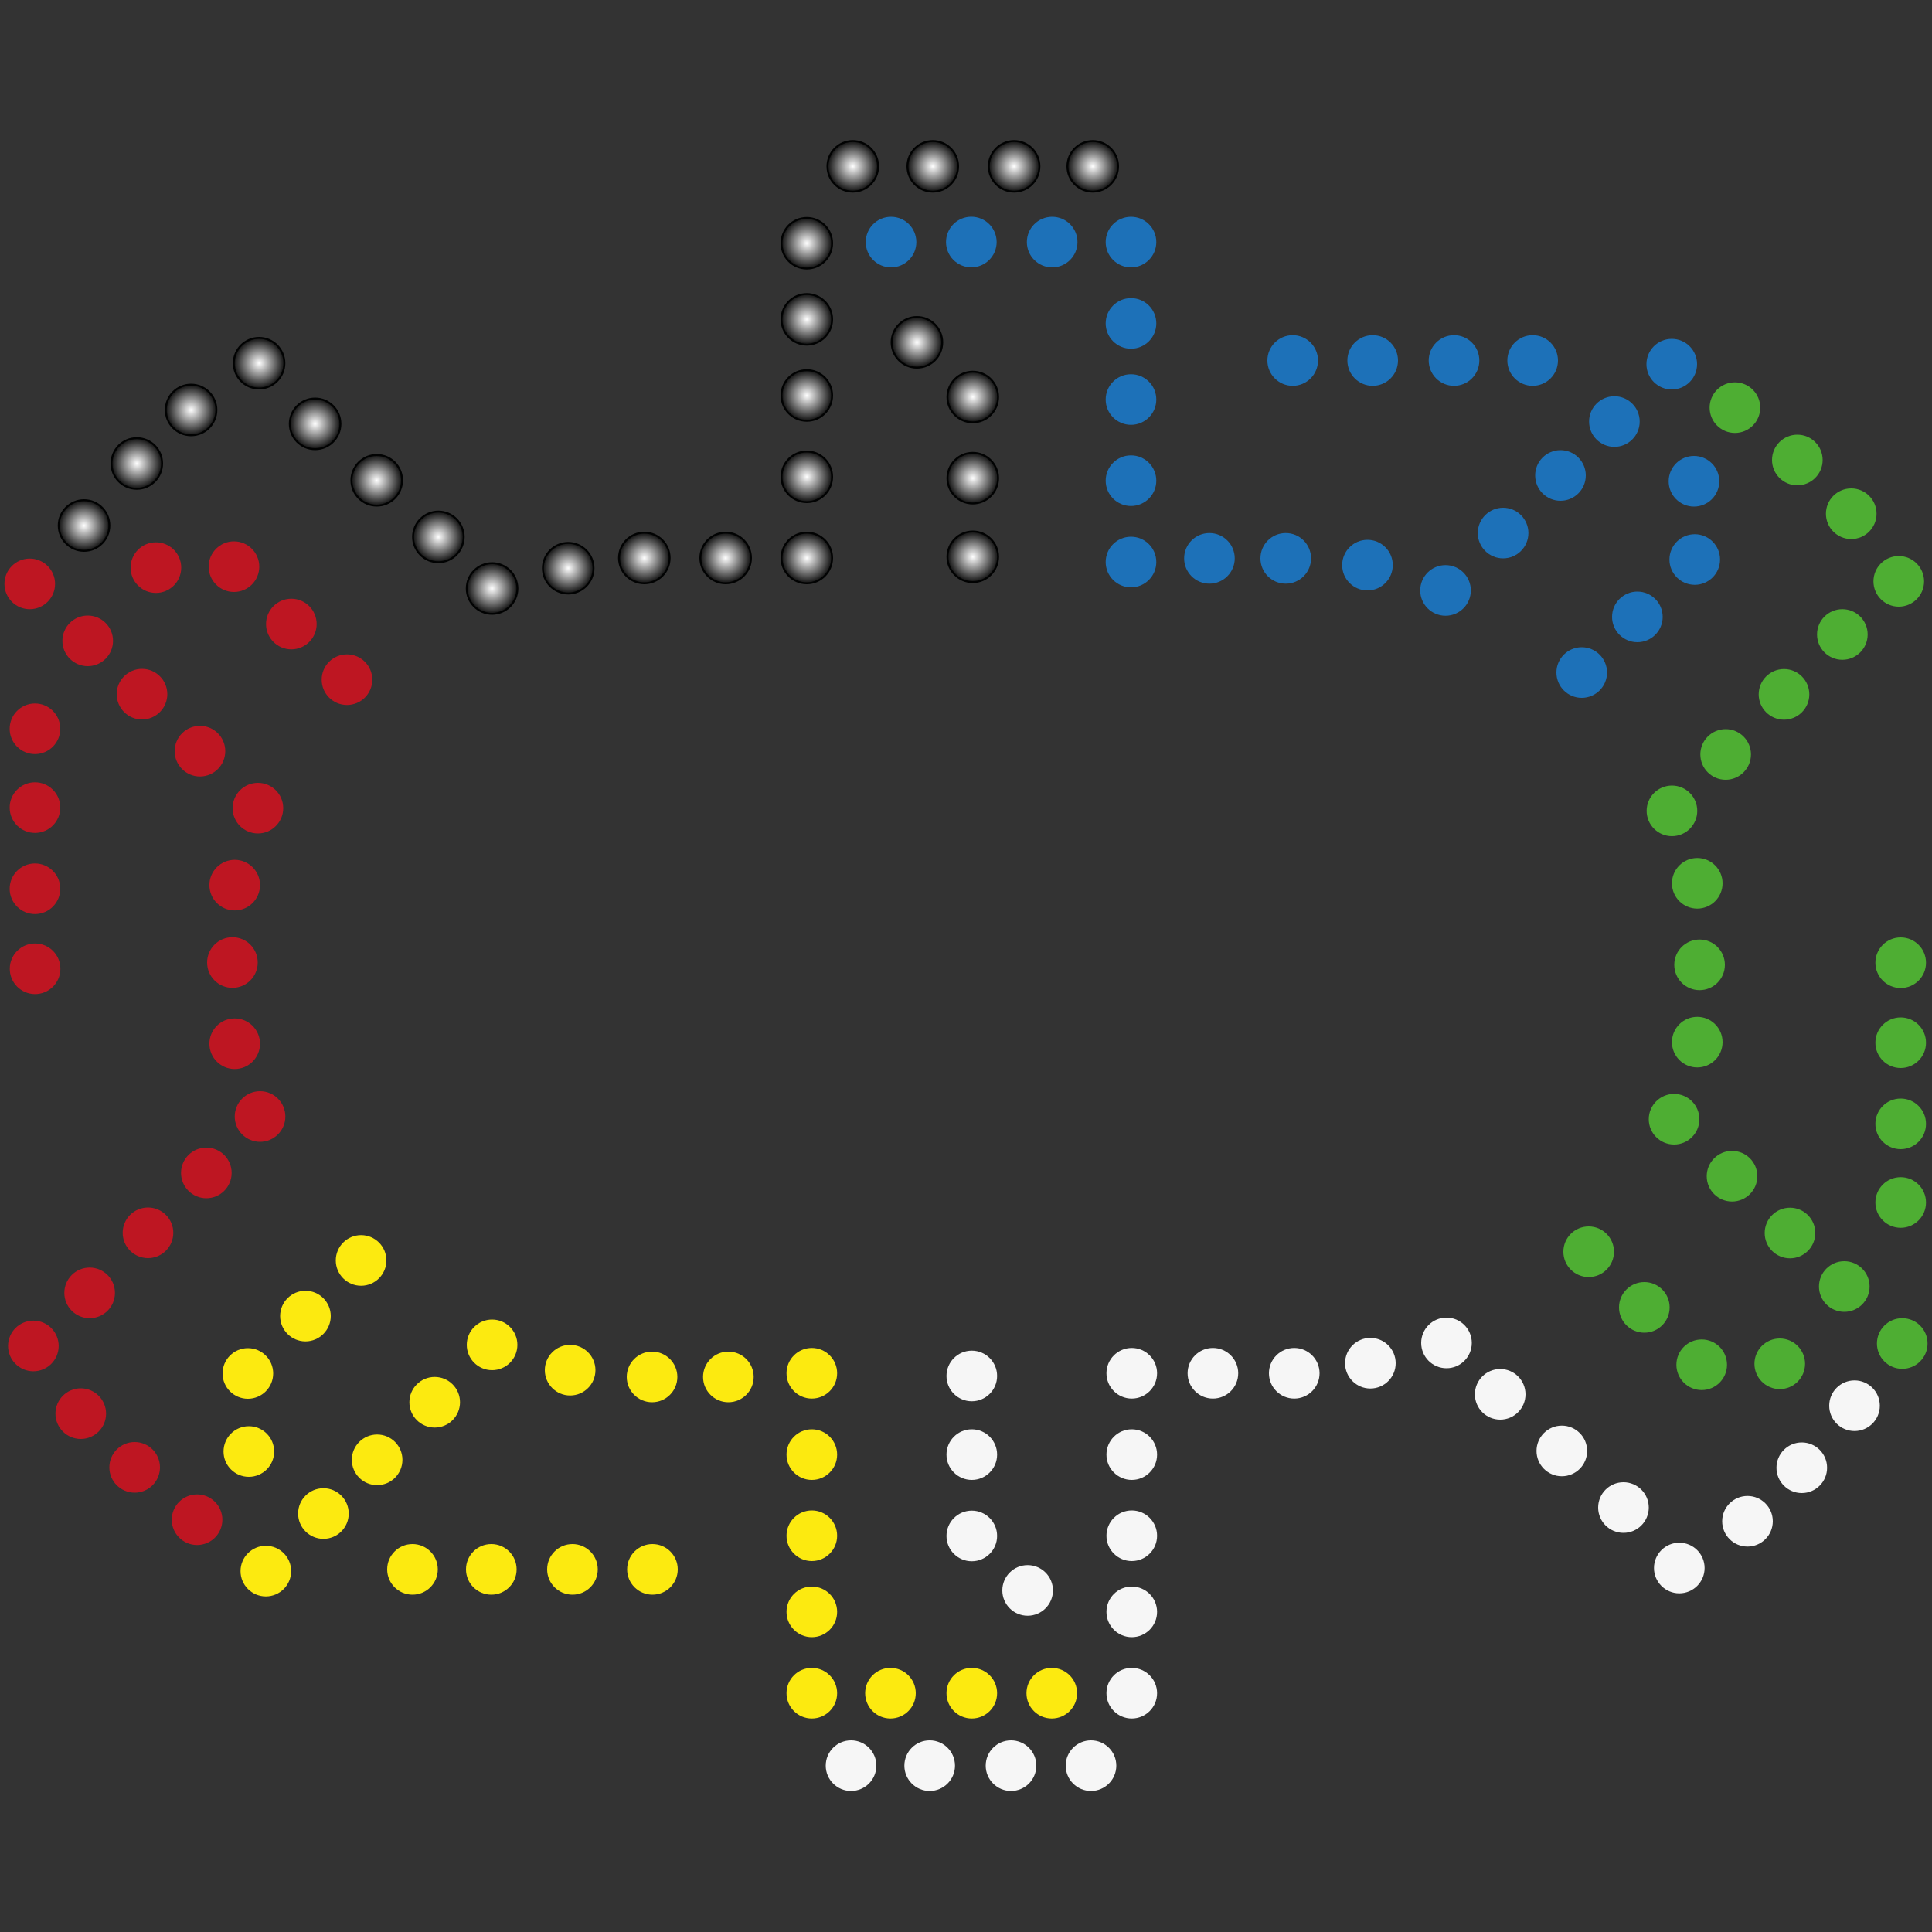 <?xml version="1.0" encoding="utf-8"?>
<!-- Generator: Adobe Illustrator 23.0.6, SVG Export Plug-In . SVG Version: 6.00 Build 0)  -->
<svg version="1.1" id="Calque_1" xmlns="http://www.w3.org/2000/svg" xmlns:xlink="http://www.w3.org/1999/xlink" x="0px" y="0px"
	 viewBox="0 0 1000 1000" style="enable-background:new 0 0 1000 1000;" xml:space="preserve">
<rect x="0" y="0" width="1000" height="1000" fill="#333333" stroke="none"/>
<style type="text/css">
	.st0{fill:#1D71B8;}
	.st1{fill:#4EAE33;}
	.st2{fill:#F6F6F6;}
	.st3{fill:#FCEA10;}
	.st4{fill:#BE1622;}
	.st5{fill:url(#SVGID_1_);stroke:#010202;stroke-miterlimit:10;}
	.st6{fill:url(#SVGID_2_);stroke:#010202;stroke-miterlimit:10;}
	.st7{fill:url(#SVGID_3_);stroke:#010202;stroke-miterlimit:10;}
	.st8{fill:url(#SVGID_4_);stroke:#010202;stroke-miterlimit:10;}
	.st9{fill:url(#SVGID_5_);stroke:#010202;stroke-miterlimit:10;}
	.st10{fill:url(#SVGID_6_);stroke:#010202;stroke-miterlimit:10;}
	.st11{fill:url(#SVGID_7_);stroke:#010202;stroke-miterlimit:10;}
	.st12{fill:url(#SVGID_8_);stroke:#010202;stroke-miterlimit:10;}
	.st13{fill:url(#SVGID_9_);stroke:#010202;stroke-miterlimit:10;}
	.st14{fill:url(#SVGID_10_);stroke:#010202;stroke-miterlimit:10;}
	.st15{fill:url(#SVGID_11_);stroke:#010202;stroke-miterlimit:10;}
	.st16{fill:url(#SVGID_12_);stroke:#010202;stroke-miterlimit:10;}
	.st17{fill:url(#SVGID_13_);stroke:#010202;stroke-miterlimit:10;}
	.st18{fill:url(#SVGID_14_);stroke:#010202;stroke-miterlimit:10;}
	.st19{fill:url(#SVGID_15_);stroke:#010202;stroke-miterlimit:10;}
	.st20{fill:url(#SVGID_16_);stroke:#010202;stroke-miterlimit:10;}
	.st21{fill:url(#SVGID_17_);stroke:#010202;stroke-miterlimit:10;}
	.st22{fill:url(#SVGID_18_);stroke:#010202;stroke-miterlimit:10;}
	.st23{fill:url(#SVGID_19_);stroke:#010202;stroke-miterlimit:10;}
	.st24{fill:url(#SVGID_20_);stroke:#010202;stroke-miterlimit:10;}
	.st25{fill:url(#SVGID_21_);stroke:#010202;stroke-miterlimit:10;}
	.st26{fill:url(#SVGID_22_);stroke:#010202;stroke-miterlimit:10;}
	.st27{fill:url(#SVGID_23_);stroke:#010202;stroke-miterlimit:10;}
	.st28{fill:url(#SVGID_24_);stroke:#010202;stroke-miterlimit:10;}
</style>
<g id="Calque_7">
	<circle class="st0" cx="461.2" cy="125.3" r="13.1"/>
	
		<ellipse transform="matrix(0.383 -0.924 0.924 0.383 194.486 541.689)" class="st0" cx="502.6" cy="125.3" rx="13.1" ry="13.1"/>
	<circle class="st0" cx="544.6" cy="125.3" r="13.1"/>
	<circle class="st0" cx="585.4" cy="125.3" r="13.1"/>
	<circle class="st0" cx="585.4" cy="167.4" r="13.1"/>
	<circle class="st0" cx="585.4" cy="206.8" r="13.1"/>
	<circle class="st0" cx="585.4" cy="248.8" r="13.1"/>
	<circle class="st0" cx="585.4" cy="290.9" r="13.1"/>
	<circle class="st0" cx="626" cy="289" r="13.1"/>
	<circle class="st0" cx="665.5" cy="289" r="13.1"/>
	<circle class="st0" cx="707.8" cy="292.5" r="13.1"/>
	<circle class="st0" cx="748.2" cy="305.6" r="13.1"/>
	<circle class="st0" cx="778" cy="275.9" r="13.1"/>
	<circle class="st0" cx="807.7" cy="246.1" r="13.1"/>
	<circle class="st0" cx="835.6" cy="218.2" r="13.1"/>
	<circle class="st0" cx="865.3" cy="188.5" r="13.1"/>
	<g id="Calque_10_-_copie">
		<circle class="st0" cx="793.3" cy="186.6" r="13.1"/>
		<circle class="st0" cx="752.6" cy="186.6" r="13.1"/>
		<circle class="st0" cx="710.5" cy="186.6" r="13.1"/>
		<circle class="st0" cx="669.1" cy="186.6" r="13.1"/>
	</g>
	<g id="Calque_11_-_copie">
		<circle class="st0" cx="818.7" cy="348.1" r="13.1"/>
		<circle class="st0" cx="847.5" cy="319.3" r="13.1"/>
		<circle class="st0" cx="877.2" cy="289.6" r="13.1"/>
		<circle class="st0" cx="876.8" cy="249.1" r="13.1"/>
	</g>
</g>
<g id="Calque_3">
	<circle class="st1" cx="898" cy="211" r="13.1"/>
	<circle class="st1" cx="930.3" cy="238.1" r="13.1"/>
	<circle class="st1" cx="958.2" cy="265.9" r="13.1"/>
	<circle class="st1" cx="982.8" cy="300.9" r="13.1"/>
	<circle class="st1" cx="953.6" cy="328.4" r="13.1"/>
	<circle class="st1" cx="923.4" cy="359.4" r="13.1"/>
	<circle class="st1" cx="893.2" cy="390.5" r="13.1"/>
	<circle class="st1" cx="865.4" cy="419.7" r="13.1"/>
	<circle class="st1" cx="878.5" cy="457.2" r="13.1"/>
	<circle class="st1" cx="879.7" cy="499.4" r="13.1"/>
	<circle class="st1" cx="878.5" cy="539.4" r="13.1"/>
	<circle class="st1" cx="866.5" cy="579.3" r="13.1"/>
	<circle class="st1" cx="896.5" cy="608.8" r="13.1"/>
	<circle class="st1" cx="926.5" cy="638.2" r="13.1"/>
	<circle class="st1" cx="954.6" cy="665.9" r="13.1"/>
	<circle class="st1" cx="984.6" cy="695.4" r="13.1"/>
	<g id="Calque_10_-_copie_4">
		<circle class="st1" cx="983.8" cy="622.4" r="13.1"/>
		<circle class="st1" cx="983.8" cy="581.7" r="13.1"/>
		<circle class="st1" cx="983.8" cy="539.7" r="13.1"/>
		<circle class="st1" cx="983.8" cy="498.3" r="13.1"/>
	</g>
	<g id="Calque_11_-_copie_4">
		<circle class="st1" cx="822.3" cy="647.9" r="13.1"/>
		<circle class="st1" cx="851.1" cy="676.7" r="13.1"/>
		<circle class="st1" cx="880.8" cy="706.4" r="13.1"/>
		<circle class="st1" cx="921.2" cy="705.9" r="13.1"/>
	</g>
</g>
<g id="Calque_4">
	<circle class="st2" cx="959.9" cy="727.6" r="13.1"/>
	<circle class="st2" cx="932.6" cy="759.7" r="13.1"/>
	<circle class="st2" cx="904.5" cy="787.4" r="13.1"/>
	<circle class="st2" cx="869.2" cy="811.6" r="13.1"/>
	<circle class="st2" cx="840.3" cy="780.3" r="13.1"/>
	<circle class="st2" cx="808.4" cy="751" r="13.1"/>
	<circle class="st2" cx="776.5" cy="721.7" r="13.1"/>
	<circle class="st2" cx="748.7" cy="695.1" r="13.1"/>
	<circle class="st2" cx="709.3" cy="705.6" r="13.1"/>
	<circle class="st2" cx="669.9" cy="710.8" r="13.1"/>
	<circle class="st2" cx="627.8" cy="710.8" r="13.1"/>
	<circle class="st2" cx="585.8" cy="710.8" r="13.1"/>
	<circle class="st2" cx="585.8" cy="752.9" r="13.1"/>
	<circle class="st2" cx="585.8" cy="794.9" r="13.1"/>
	<circle class="st2" cx="585.8" cy="834.3" r="13.1"/>
	<circle class="st2" cx="585.8" cy="876.4" r="13.1"/>
	<g id="Calque_10">
		<circle class="st2" cx="440.5" cy="913.9" r="13.1"/>
		<circle class="st2" cx="481.2" cy="913.9" r="13.1"/>
		<circle class="st2" cx="523.3" cy="913.9" r="13.1"/>
		<circle class="st2" cx="564.7" cy="913.9" r="13.1"/>
	</g>
	<g id="Calque_11">
		<circle class="st2" cx="503" cy="712.2" r="13.1"/>
		<circle class="st2" cx="503" cy="752.9" r="13.1"/>
		<circle class="st2" cx="503" cy="795" r="13.1"/>
		<circle class="st2" cx="531.9" cy="823.2" r="13.1"/>
	</g>
</g>
<g id="Calque_8">
	<circle class="st3" cx="544.4" cy="876.4" r="13.1"/>
	<circle class="st3" cx="503" cy="876.4" r="13.1"/>
	<circle class="st3" cx="460.9" cy="876.4" r="13.1"/>
	<circle class="st3" cx="420.2" cy="876.4" r="13.1"/>
	<circle class="st3" cx="420.2" cy="834.3" r="13.1"/>
	<circle class="st3" cx="420.2" cy="794.9" r="13.1"/>
	<circle class="st3" cx="420.2" cy="752.9" r="13.1"/>
	<circle class="st3" cx="420.2" cy="710.8" r="13.1"/>
	<circle class="st3" cx="377" cy="712.7" r="13.1"/>
	<circle class="st3" cx="337.5" cy="712.7" r="13.1"/>
	<circle class="st3" cx="295.1" cy="709.2" r="13.1"/>
	<circle class="st3" cx="254.7" cy="696.1" r="13.1"/>
	<circle class="st3" cx="225" cy="725.8" r="13.1"/>
	<circle class="st3" cx="195.2" cy="755.6" r="13.1"/>
	<circle class="st3" cx="167.4" cy="783.4" r="13.1"/>
	<circle class="st3" cx="137.6" cy="813.2" r="13.1"/>
	<g id="Calque_9">
		<circle class="st3" cx="213.5" cy="812.3" r="13.1"/>
		<circle class="st3" cx="254.3" cy="812.3" r="13.1"/>
		<circle class="st3" cx="296.3" cy="812.3" r="13.1"/>
		<circle class="st3" cx="337.7" cy="812.3" r="13.1"/>
	</g>
	<g id="Calque_20">
		<circle class="st3" cx="186.9" cy="652.4" r="13.1"/>
		<circle class="st3" cx="158.1" cy="681.2" r="13.1"/>
		<circle class="st3" cx="128.3" cy="710.9" r="13.1"/>
		<circle class="st3" cx="128.8" cy="751.3" r="13.1"/>
	</g>
</g>
<g id="Calque_6">
	<circle class="st4" cx="102" cy="786.6" r="13.1"/>
	<circle class="st4" cx="69.7" cy="759.5" r="13.1"/>
	<circle class="st4" cx="41.8" cy="731.7" r="13.1"/>
	
		<ellipse transform="matrix(7.935762e-03 -1 1 7.935762e-03 -679.565 708.341)" class="st4" cx="17.2" cy="696.7" rx="13.1" ry="13.1"/>
	<circle class="st4" cx="46.4" cy="669.2" r="13.1"/>
	<circle class="st4" cx="76.6" cy="638.1" r="13.1"/>
	<circle class="st4" cx="106.8" cy="607.1" r="13.1"/>
	<circle class="st4" cx="134.6" cy="577.9" r="13.1"/>
	
		<ellipse transform="matrix(0.995 -9.853765e-02 9.853765e-02 0.995 -52.651 14.6)" class="st4" cx="121.5" cy="540.3" rx="13.1" ry="13.1"/>
	<circle class="st4" cx="120.3" cy="498.2" r="13.1"/>
	
		<ellipse transform="matrix(0.995 -9.853765e-02 9.853765e-02 0.995 -44.557 14.2)" class="st4" cx="121.5" cy="458.2" rx="13.1" ry="13.1"/>
	<circle class="st4" cx="133.5" cy="418.3" r="13.1"/>
	<circle class="st4" cx="103.5" cy="388.8" r="13.1"/>
	<circle class="st4" cx="73.5" cy="359.3" r="13.1"/>
	<circle class="st4" cx="45.4" cy="331.7" r="13.1"/>
	
		<ellipse transform="matrix(1 -8.770922e-03 8.770922e-03 1 -2.65 0.147)" class="st4" cx="15.4" cy="302.2" rx="13.1" ry="13.1"/>
	<g id="Calque_10_-_copie_2">
		
			<ellipse transform="matrix(1 -8.770922e-03 8.770922e-03 1 -3.308 0.173)" class="st4" cx="18.1" cy="377.2" rx="13.1" ry="13.1"/>
		
			<ellipse transform="matrix(1 -8.770922e-03 8.770922e-03 1 -3.665 0.175)" class="st4" cx="18.1" cy="418" rx="13.1" ry="13.1"/>
		
			<ellipse transform="matrix(1 -8.770922e-03 8.770922e-03 1 -4.034 0.177)" class="st4" cx="18.1" cy="460" rx="13.1" ry="13.1"/>
		
			<ellipse transform="matrix(1.281733e-02 -1 1 1.281733e-02 -483.471 513.112)" class="st4" cx="18.1" cy="501.4" rx="13.1" ry="13.1"/>
	</g>
	<g id="Calque_11_-_copie_2">
		<circle class="st4" cx="179.6" cy="351.8" r="13.1"/>
		<circle class="st4" cx="150.8" cy="323" r="13.1"/>
		<circle class="st4" cx="121.1" cy="293.3" r="13.1"/>
		<circle class="st4" cx="80.7" cy="293.8" r="13.1"/>
	</g>
</g>
<g id="Calque_5">
	<radialGradient id="SVGID_1_" cx="43.48" cy="272.03" r="13.14" gradientUnits="userSpaceOnUse">
		<stop  offset="0" style="stop-color:#FFFFFF"/>
		<stop  offset="1" style="stop-color:#101010"/>
	</radialGradient>
	<circle class="st5" cx="43.5" cy="272" r="13.1"/>
	<radialGradient id="SVGID_2_" cx="70.82" cy="239.9" r="13.14" gradientUnits="userSpaceOnUse">
		<stop  offset="0" style="stop-color:#FFFFFF"/>
		<stop  offset="1" style="stop-color:#101010"/>
	</radialGradient>
	<circle class="st6" cx="70.8" cy="239.9" r="13.1"/>
	<radialGradient id="SVGID_3_" cx="98.91" cy="212.25" r="13.14" gradientUnits="userSpaceOnUse">
		<stop  offset="0" style="stop-color:#FFFFFF"/>
		<stop  offset="1" style="stop-color:#101010"/>
	</radialGradient>
	<circle class="st7" cx="98.9" cy="212.2" r="13.1"/>
	<radialGradient id="SVGID_4_" cx="134.13" cy="188.01" r="13.14" gradientUnits="userSpaceOnUse">
		<stop  offset="0" style="stop-color:#FFFFFF"/>
		<stop  offset="1" style="stop-color:#101010"/>
	</radialGradient>
	<circle class="st8" cx="134.1" cy="188" r="13.1"/>
	<radialGradient id="SVGID_5_" cx="163.08" cy="219.37" r="13.14" gradientUnits="userSpaceOnUse">
		<stop  offset="0" style="stop-color:#FFFFFF"/>
		<stop  offset="1" style="stop-color:#101010"/>
	</radialGradient>
	<circle class="st9" cx="163.1" cy="219.4" r="13.1"/>
	<radialGradient id="SVGID_6_" cx="194.99" cy="248.65" r="13.14" gradientUnits="userSpaceOnUse">
		<stop  offset="0" style="stop-color:#FFFFFF"/>
		<stop  offset="1" style="stop-color:#101010"/>
	</radialGradient>
	<circle class="st10" cx="195" cy="248.6" r="13.1"/>
	<radialGradient id="SVGID_7_" cx="226.89" cy="277.93" r="13.14" gradientUnits="userSpaceOnUse">
		<stop  offset="0" style="stop-color:#FFFFFF"/>
		<stop  offset="1" style="stop-color:#101010"/>
	</radialGradient>
	<circle class="st11" cx="226.9" cy="277.9" r="13.1"/>
	<radialGradient id="SVGID_8_" cx="254.68" cy="304.58" r="13.14" gradientUnits="userSpaceOnUse">
		<stop  offset="0" style="stop-color:#FFFFFF"/>
		<stop  offset="1" style="stop-color:#101010"/>
	</radialGradient>
	<circle class="st12" cx="254.7" cy="304.6" r="13.1"/>
	<radialGradient id="SVGID_9_" cx="294.1" cy="294.07" r="13.14" gradientUnits="userSpaceOnUse">
		<stop  offset="0" style="stop-color:#FFFFFF"/>
		<stop  offset="1" style="stop-color:#101010"/>
	</radialGradient>
	<circle class="st13" cx="294.1" cy="294.1" r="13.1"/>
	<radialGradient id="SVGID_10_" cx="333.52" cy="288.82" r="13.14" gradientUnits="userSpaceOnUse">
		<stop  offset="0" style="stop-color:#FFFFFF"/>
		<stop  offset="1" style="stop-color:#101010"/>
	</radialGradient>
	<circle class="st14" cx="333.5" cy="288.8" r="13.1"/>
	<radialGradient id="SVGID_11_" cx="375.56" cy="288.82" r="13.14" gradientUnits="userSpaceOnUse">
		<stop  offset="0" style="stop-color:#FFFFFF"/>
		<stop  offset="1" style="stop-color:#101010"/>
	</radialGradient>
	<circle class="st15" cx="375.6" cy="288.8" r="13.1"/>
	<radialGradient id="SVGID_12_" cx="417.61" cy="288.82" r="13.14" gradientUnits="userSpaceOnUse">
		<stop  offset="0" style="stop-color:#FFFFFF"/>
		<stop  offset="1" style="stop-color:#101010"/>
	</radialGradient>
	<circle class="st16" cx="417.6" cy="288.8" r="13.1"/>
	<radialGradient id="SVGID_13_" cx="417.61" cy="246.77" r="13.14" gradientUnits="userSpaceOnUse">
		<stop  offset="0" style="stop-color:#FFFFFF"/>
		<stop  offset="1" style="stop-color:#101010"/>
	</radialGradient>
	<circle class="st17" cx="417.6" cy="246.8" r="13.1"/>
	<radialGradient id="SVGID_14_" cx="417.61" cy="204.72" r="13.14" gradientUnits="userSpaceOnUse">
		<stop  offset="0" style="stop-color:#FFFFFF"/>
		<stop  offset="1" style="stop-color:#101010"/>
	</radialGradient>
	<circle class="st18" cx="417.6" cy="204.7" r="13.1"/>
	<radialGradient id="SVGID_15_" cx="417.61" cy="165.3" r="13.14" gradientUnits="userSpaceOnUse">
		<stop  offset="0" style="stop-color:#FFFFFF"/>
		<stop  offset="1" style="stop-color:#101010"/>
	</radialGradient>
	<circle class="st19" cx="417.6" cy="165.3" r="13.1"/>
	<radialGradient id="SVGID_16_" cx="417.61" cy="125.89" r="13.14" gradientUnits="userSpaceOnUse">
		<stop  offset="0" style="stop-color:#FFFFFF"/>
		<stop  offset="1" style="stop-color:#101010"/>
	</radialGradient>
	<circle class="st20" cx="417.6" cy="125.9" r="13.1"/>
	<g id="Calque_10_-_copie_3">
		<radialGradient id="SVGID_17_" cx="565.6" cy="86.11" r="13.14" gradientUnits="userSpaceOnUse">
			<stop  offset="0" style="stop-color:#FFFFFF"/>
			<stop  offset="1" style="stop-color:#101010"/>
		</radialGradient>
		<circle class="st21" cx="565.6" cy="86.1" r="13.1"/>
		<radialGradient id="SVGID_18_" cx="524.87" cy="86.11" r="13.14" gradientUnits="userSpaceOnUse">
			<stop  offset="0" style="stop-color:#FFFFFF"/>
			<stop  offset="1" style="stop-color:#101010"/>
		</radialGradient>
		<circle class="st22" cx="524.9" cy="86.1" r="13.1"/>
		<radialGradient id="SVGID_19_" cx="482.82" cy="86.11" r="13.14" gradientUnits="userSpaceOnUse">
			<stop  offset="0" style="stop-color:#FFFFFF"/>
			<stop  offset="1" style="stop-color:#101010"/>
		</radialGradient>
		<circle class="st23" cx="482.8" cy="86.1" r="13.1"/>
		<radialGradient id="SVGID_20_" cx="441.43" cy="86.11" r="13.14" gradientUnits="userSpaceOnUse">
			<stop  offset="0" style="stop-color:#FFFFFF"/>
			<stop  offset="1" style="stop-color:#101010"/>
		</radialGradient>
		<circle class="st24" cx="441.4" cy="86.1" r="13.1"/>
	</g>
	<g id="Calque_11_-_copie_3">
		<radialGradient id="SVGID_21_" cx="503.53" cy="288.24" r="13.14" gradientUnits="userSpaceOnUse">
			<stop  offset="0" style="stop-color:#FFFFFF"/>
			<stop  offset="1" style="stop-color:#101010"/>
		</radialGradient>
		<circle class="st25" cx="503.5" cy="288.2" r="13.1"/>
		<radialGradient id="SVGID_22_" cx="503.53" cy="247.51" r="13.14" gradientUnits="userSpaceOnUse">
			<stop  offset="0" style="stop-color:#FFFFFF"/>
			<stop  offset="1" style="stop-color:#101010"/>
		</radialGradient>
		<circle class="st26" cx="503.5" cy="247.5" r="13.1"/>
		<radialGradient id="SVGID_23_" cx="503.53" cy="205.46" r="13.14" gradientUnits="userSpaceOnUse">
			<stop  offset="0" style="stop-color:#FFFFFF"/>
			<stop  offset="1" style="stop-color:#101010"/>
		</radialGradient>
		<circle class="st27" cx="503.5" cy="205.5" r="13.1"/>
		<radialGradient id="SVGID_24_" cx="474.62" cy="177.21" r="13.14" gradientUnits="userSpaceOnUse">
			<stop  offset="0" style="stop-color:#FFFFFF"/>
			<stop  offset="1" style="stop-color:#101010"/>
		</radialGradient>
		<circle class="st28" cx="474.6" cy="177.2" r="13.1"/>
	</g>
</g>
</svg>
